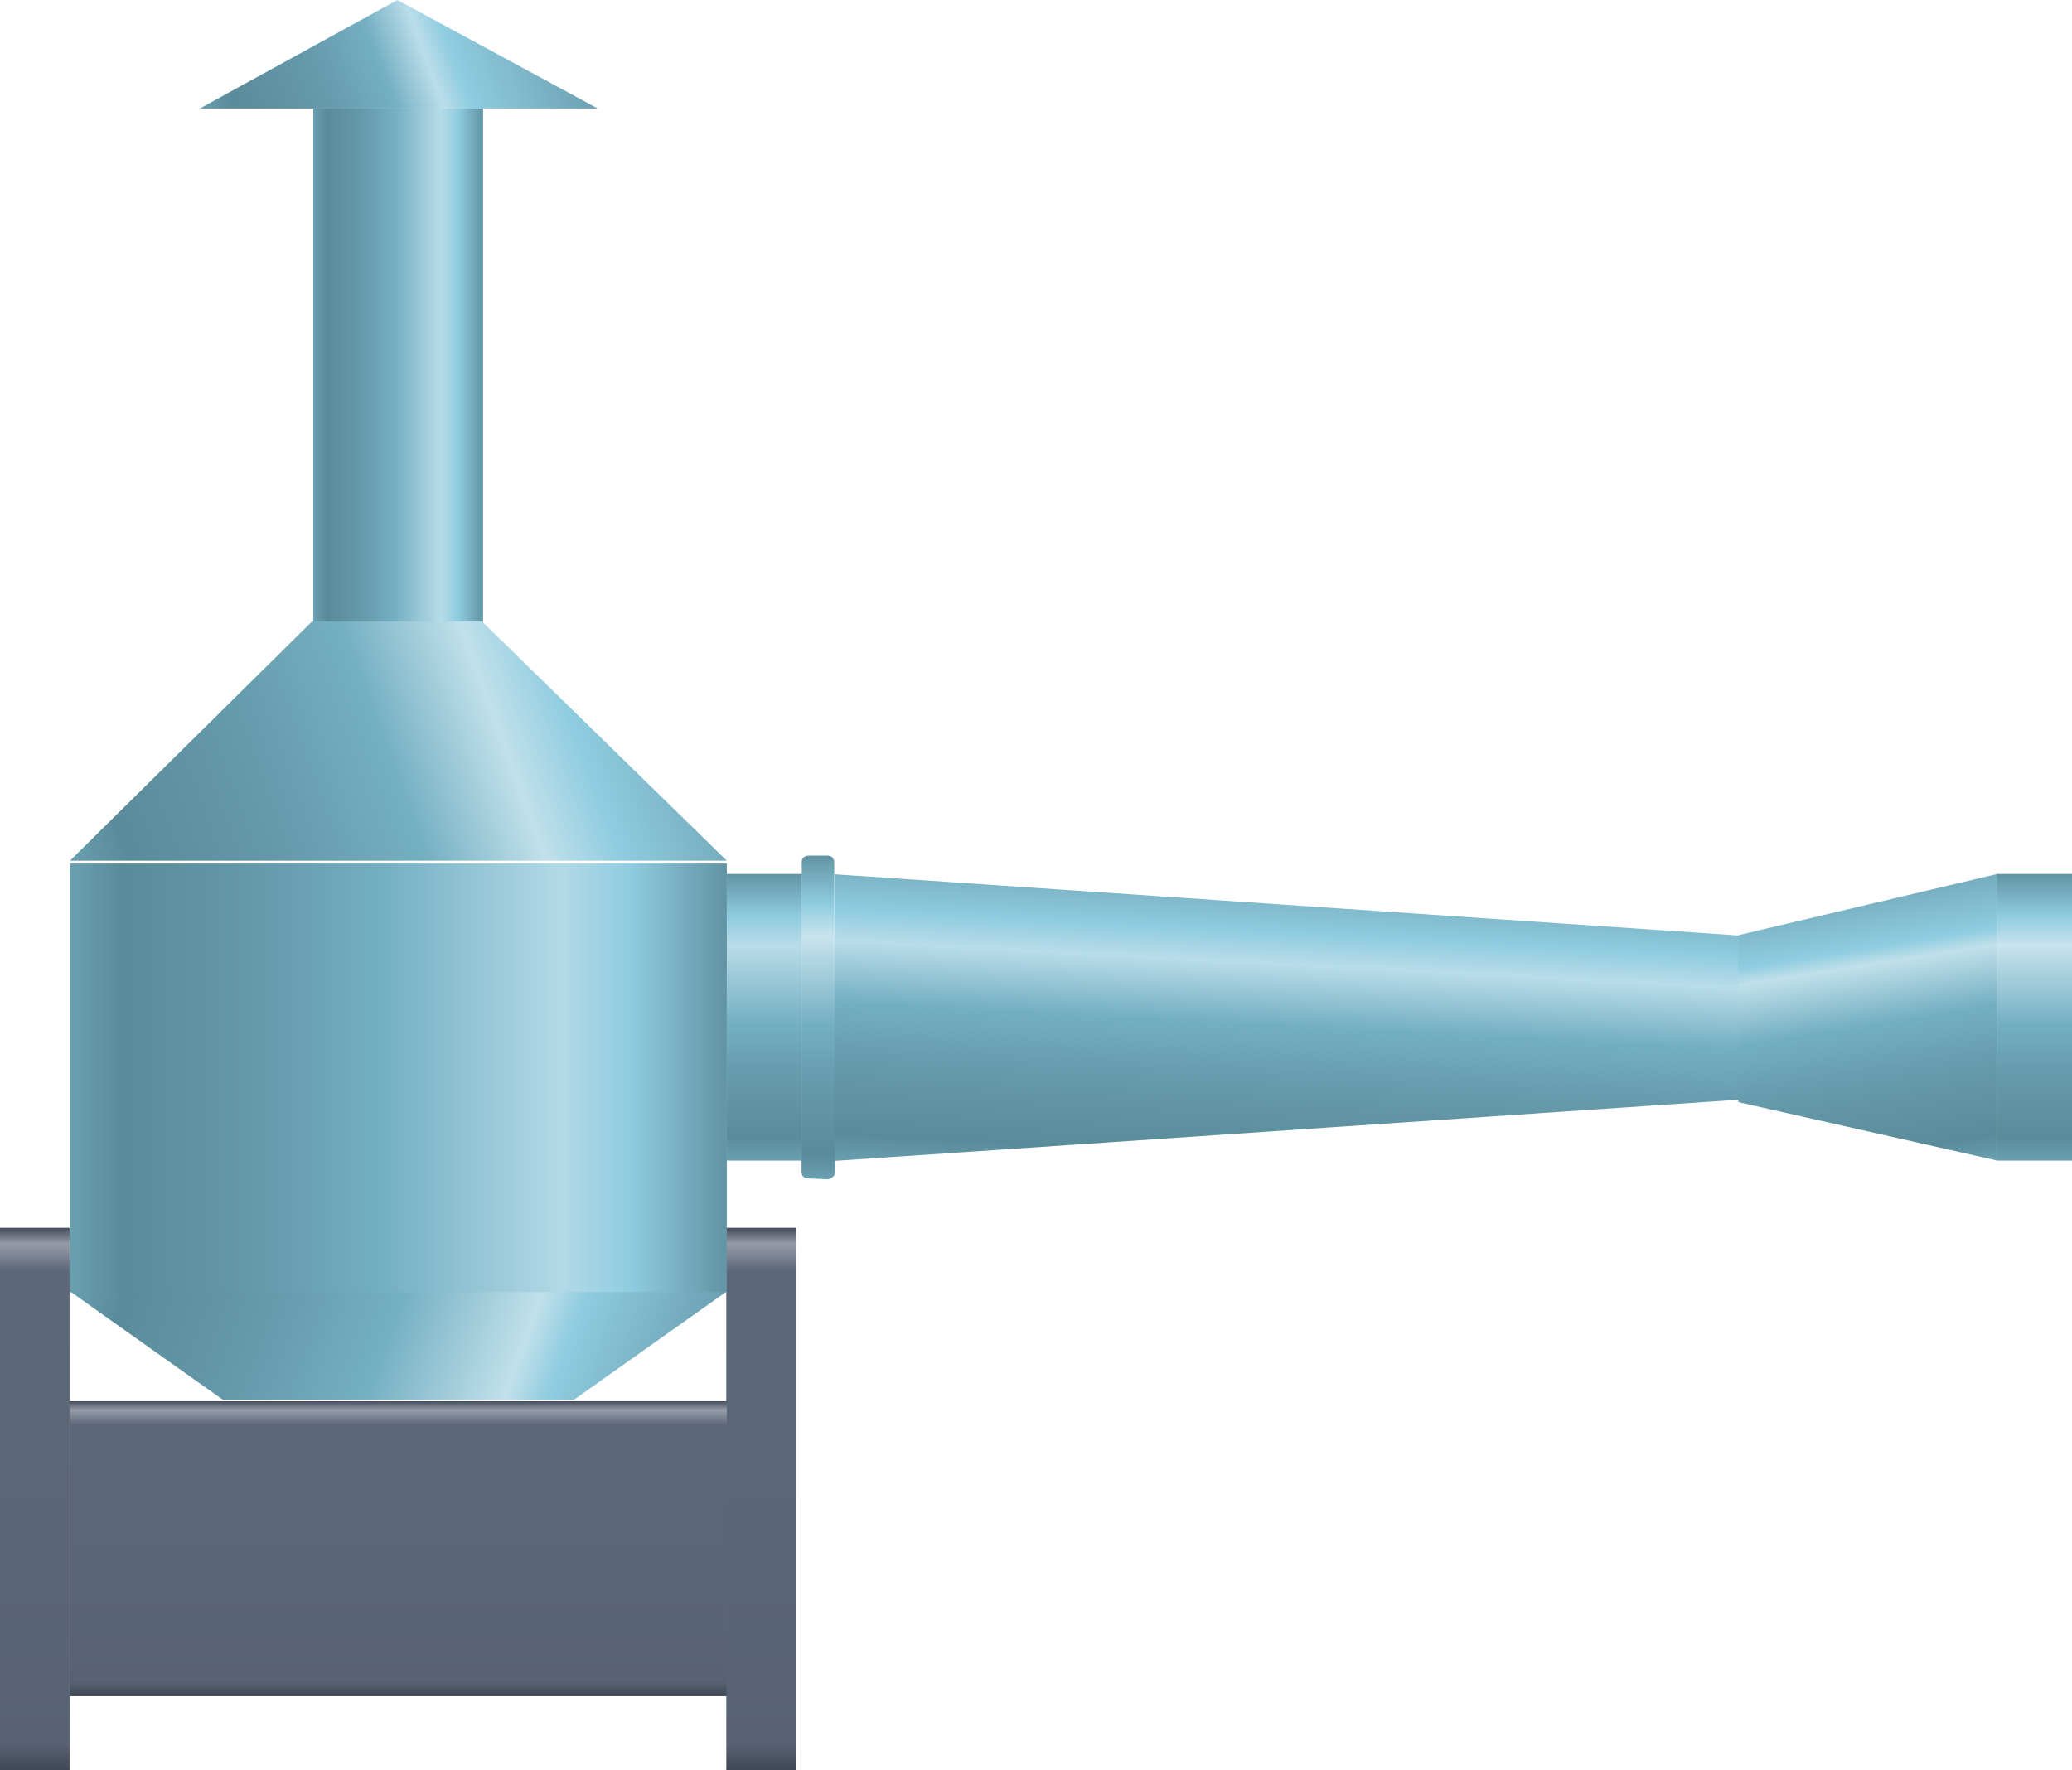 <?xml version="1.0" encoding="utf-8"?>
<!-- Generator: Adobe Illustrator 16.0.0, SVG Export Plug-In . SVG Version: 6.00 Build 0)  -->
<!DOCTYPE svg PUBLIC "-//W3C//DTD SVG 1.1//EN" "http://www.w3.org/Graphics/SVG/1.1/DTD/svg11.dtd">
<svg preserveAspectRatio="none"   version="1.1" id="图层_1" xmlns="http://www.w3.org/2000/svg" xmlns:xlink="http://www.w3.org/1999/xlink" x="0px" y="0px"
	 width="558.375px" height="477.179px" viewBox="4.34 44.785 558.375 477.179" enable-background="new 4.34 44.785 558.375 477.179"
	 xml:space="preserve">
<g id="surface161">
	
		<linearGradient id="SVGID_1_" gradientUnits="userSpaceOnUse" x1="214.725" y1="201.304" x2="214.725" y2="6.304" gradientTransform="matrix(0.75 0 0 -0.75 -147.329 526.692)">
		<stop  offset="0" style="stop-color:#454D5C"/>
		<stop  offset="0.03" style="stop-color:#969BA7"/>
		<stop  offset="0.08" style="stop-color:#5C677A"/>
		<stop  offset="0.64" style="stop-color:#5B6578"/>
		<stop  offset="0.95" style="stop-color:#596275"/>
		<stop  offset="1" style="stop-color:#404755"/>
	</linearGradient>
	<path fill="url(#SVGID_1_)" d="M4.34,375.714h18.75v146.25H4.34V375.714z"/>
	
		<linearGradient id="SVGID_2_" gradientUnits="userSpaceOnUse" x1="214.727" y1="201.304" x2="214.727" y2="6.304" gradientTransform="matrix(0.75 0 0 -0.75 48.396 526.692)">
		<stop  offset="0" style="stop-color:#454D5C"/>
		<stop  offset="0.03" style="stop-color:#969BA7"/>
		<stop  offset="0.08" style="stop-color:#5C677A"/>
		<stop  offset="0.64" style="stop-color:#5B6578"/>
		<stop  offset="0.95" style="stop-color:#596275"/>
		<stop  offset="1" style="stop-color:#404755"/>
	</linearGradient>
	<path fill="url(#SVGID_2_)" d="M200.066,375.714h18.75v146.25h-18.75V375.714z"/>
	
		<linearGradient id="SVGID_3_" gradientUnits="userSpaceOnUse" x1="320.228" y1="201.306" x2="320.228" y2="95.306" gradientTransform="matrix(0.75 0 0 -0.75 -128.464 573.44)">
		<stop  offset="0" style="stop-color:#454D5C"/>
		<stop  offset="0.03" style="stop-color:#969BA7"/>
		<stop  offset="0.08" style="stop-color:#5C677A"/>
		<stop  offset="0.64" style="stop-color:#5B6578"/>
		<stop  offset="0.95" style="stop-color:#596275"/>
		<stop  offset="1" style="stop-color:#404755"/>
	</linearGradient>
	<path fill="url(#SVGID_3_)" d="M23.207,422.46h177v79.5h-177V422.46z"/>
	
		<linearGradient id="SVGID_4_" gradientUnits="userSpaceOnUse" x1="433.908" y1="150.44" x2="212.98" y2="230.851" gradientTransform="matrix(0.75 0 0 -0.75 -128.464 543.831)">
		<stop  offset="0" style="stop-color:#6194A4"/>
		<stop  offset="0.26" style="stop-color:#90CDE0"/>
		<stop  offset="0.32" style="stop-color:#C1E0EB"/>
		<stop  offset="0.52" style="stop-color:#74B0C2"/>
		<stop  offset="0.69" style="stop-color:#669CAD"/>
		<stop  offset="0.8" style="stop-color:#6093A3"/>
		<stop  offset="0.92" style="stop-color:#5A8B9A"/>
		<stop  offset="1" style="stop-color:#69A0B1"/>
	</linearGradient>
	<path fill="url(#SVGID_4_)" d="M23.207,392.851h177l-41.25,29.25h-94.5L23.207,392.851z"/>
	
		<linearGradient id="SVGID_5_" gradientUnits="userSpaceOnUse" x1="263.226" y1="108.805" x2="202.226" y2="108.805" gradientTransform="matrix(0.75 0 0 -0.75 -62.888 225.014)">
		<stop  offset="0" style="stop-color:#6194A4"/>
		<stop  offset="0.15" style="stop-color:#90CDE0"/>
		<stop  offset="0.25" style="stop-color:#B6DBE8"/>
		<stop  offset="0.52" style="stop-color:#74B0C2"/>
		<stop  offset="0.69" style="stop-color:#669CAD"/>
		<stop  offset="0.8" style="stop-color:#6093A3"/>
		<stop  offset="0.92" style="stop-color:#5A8B9A"/>
		<stop  offset="1" style="stop-color:#69A0B1"/>
	</linearGradient>
	<path fill="url(#SVGID_5_)" d="M88.781,74.035h45.75v138.75h-45.75V74.035z"/>
	
		<linearGradient id="SVGID_6_" gradientUnits="userSpaceOnUse" x1="438.227" y1="124.305" x2="202.227" y2="124.305" gradientTransform="matrix(0.75 0 0 -0.75 -128.464 428.522)">
		<stop  offset="0" style="stop-color:#6194A4"/>
		<stop  offset="0.15" style="stop-color:#90CDE0"/>
		<stop  offset="0.25" style="stop-color:#B2D9E7"/>
		<stop  offset="0.52" style="stop-color:#74B0C2"/>
		<stop  offset="0.69" style="stop-color:#669CAD"/>
		<stop  offset="0.8" style="stop-color:#6093A3"/>
		<stop  offset="0.92" style="stop-color:#5A8B9A"/>
		<stop  offset="1" style="stop-color:#69A0B1"/>
	</linearGradient>
	<path fill="url(#SVGID_6_)" d="M23.207,277.543h177v115.5h-177V277.543z"/>
	
		<linearGradient id="SVGID_7_" gradientUnits="userSpaceOnUse" x1="443.332" y1="494.653" x2="207.298" y2="580.562" gradientTransform="matrix(0.75 0 0 0.75 -128.464 -148.205)">
		<stop  offset="0" style="stop-color:#6194A4"/>
		<stop  offset="0.26" style="stop-color:#90CDE0"/>
		<stop  offset="0.36" style="stop-color:#C1E0EB"/>
		<stop  offset="0.52" style="stop-color:#74B0C2"/>
		<stop  offset="0.69" style="stop-color:#669CAD"/>
		<stop  offset="0.8" style="stop-color:#6093A3"/>
		<stop  offset="0.92" style="stop-color:#5A8B9A"/>
		<stop  offset="1" style="stop-color:#69A0B1"/>
	</linearGradient>
	<path fill="url(#SVGID_7_)" d="M23.207,276.766h177l-66-64.5h-45.75L23.207,276.766z"/>
	
		<linearGradient id="SVGID_8_" gradientUnits="userSpaceOnUse" x1="347.281" y1="533.273" x2="208.474" y2="583.794" gradientTransform="matrix(0.75 0 0 0.75 -93.485 -350.934)">
		<stop  offset="0" style="stop-color:#6194A4"/>
		<stop  offset="0.38" style="stop-color:#90CDE0"/>
		<stop  offset="0.44" style="stop-color:#BBDDEA"/>
		<stop  offset="0.55" style="stop-color:#74B0C2"/>
		<stop  offset="0.69" style="stop-color:#669CAD"/>
		<stop  offset="0.8" style="stop-color:#6093A3"/>
		<stop  offset="0.92" style="stop-color:#5A8B9A"/>
		<stop  offset="1" style="stop-color:#69A0B1"/>
	</linearGradient>
	<path fill="url(#SVGID_8_)" d="M165.434,74.035l-54-29.25l-53.25,29.25H165.434z"/>
	
		<linearGradient id="SVGID_9_" gradientUnits="userSpaceOnUse" x1="215.727" y1="201.305" x2="215.727" y2="98.306" gradientTransform="matrix(0.75 0 0 -0.75 48.552 431.326)">
		<stop  offset="0" style="stop-color:#6194A4"/>
		<stop  offset="0.15" style="stop-color:#90CDE0"/>
		<stop  offset="0.25" style="stop-color:#B9DCE9"/>
		<stop  offset="0.52" style="stop-color:#74B0C2"/>
		<stop  offset="0.69" style="stop-color:#669CAD"/>
		<stop  offset="0.8" style="stop-color:#6093A3"/>
		<stop  offset="0.92" style="stop-color:#5A8B9A"/>
		<stop  offset="1" style="stop-color:#69A0B1"/>
	</linearGradient>
	<path fill="url(#SVGID_9_)" d="M200.223,280.348h20.25v77.25h-20.25V280.348z"/>
	
		<linearGradient id="SVGID_10_" gradientUnits="userSpaceOnUse" x1="208.184" y1="201.303" x2="208.184" y2="85.007" gradientTransform="matrix(0.75 0 0 -0.75 68.735 426.38)">
		<stop  offset="0" style="stop-color:#6194A4"/>
		<stop  offset="0.15" style="stop-color:#90CDE0"/>
		<stop  offset="0.25" style="stop-color:#C8E3EE"/>
		<stop  offset="0.52" style="stop-color:#74B0C2"/>
		<stop  offset="0.69" style="stop-color:#669CAD"/>
		<stop  offset="0.8" style="stop-color:#6093A3"/>
		<stop  offset="0.92" style="stop-color:#5A8B9A"/>
		<stop  offset="1" style="stop-color:#69A0B1"/>
	</linearGradient>
	<path fill="url(#SVGID_10_)" d="M221.902,275.402h5.25c1.5,0,1.996,0.797,1.996,1.832l0.254,83.667c0,0.75-1.098,1.723-2.141,1.723
		l-5.359-0.223c-0.75,0-1.559-0.613-1.559-1.648l0.059-83.851c0-0.75,0.789-1.5,1.828-1.5H221.902z"/>
	
		<linearGradient id="SVGID_11_" gradientUnits="userSpaceOnUse" x1="367.286" y1="209.685" x2="361.012" y2="89.981" gradientTransform="matrix(0.75 0 0 -0.75 77.578 431.412)">
		<stop  offset="0" style="stop-color:#6194A4"/>
		<stop  offset="0.25" style="stop-color:#90CDE0"/>
		<stop  offset="0.34" style="stop-color:#B9DCE9"/>
		<stop  offset="0.52" style="stop-color:#74B0C2"/>
		<stop  offset="0.69" style="stop-color:#669CAD"/>
		<stop  offset="0.8" style="stop-color:#6093A3"/>
		<stop  offset="0.92" style="stop-color:#5A8B9A"/>
		<stop  offset="1" style="stop-color:#69A0B1"/>
	</linearGradient>
	<path fill="url(#SVGID_11_)" d="M229.246,280.434l243.75,16.5v44.25l-243.75,16.5V280.434z"/>
	
		<linearGradient id="SVGID_12_" gradientUnits="userSpaceOnUse" x1="241.253" y1="207.484" x2="259.443" y2="92.638" gradientTransform="matrix(0.75 0 0 -0.75 321.152 431.326)">
		<stop  offset="0" style="stop-color:#6194A4"/>
		<stop  offset="0.29" style="stop-color:#90CDE0"/>
		<stop  offset="0.34" style="stop-color:#C1E0EB"/>
		<stop  offset="0.52" style="stop-color:#74B0C2"/>
		<stop  offset="0.69" style="stop-color:#669CAD"/>
		<stop  offset="0.8" style="stop-color:#6093A3"/>
		<stop  offset="0.92" style="stop-color:#5A8B9A"/>
		<stop  offset="1" style="stop-color:#69A0B1"/>
	</linearGradient>
	<path fill="url(#SVGID_12_)" d="M472.82,296.847l69.75-16.5v77.25l-69.75-15.75V296.847z"/>
	
		<linearGradient id="SVGID_13_" gradientUnits="userSpaceOnUse" x1="215.724" y1="201.306" x2="215.724" y2="98.307" gradientTransform="matrix(0.75 0 0 -0.75 390.797 431.326)">
		<stop  offset="0" style="stop-color:#6194A4"/>
		<stop  offset="0.15" style="stop-color:#90CDE0"/>
		<stop  offset="0.25" style="stop-color:#C8E3EE"/>
		<stop  offset="0.52" style="stop-color:#74B0C2"/>
		<stop  offset="0.69" style="stop-color:#669CAD"/>
		<stop  offset="0.8" style="stop-color:#6093A3"/>
		<stop  offset="0.92" style="stop-color:#5A8B9A"/>
		<stop  offset="1" style="stop-color:#69A0B1"/>
	</linearGradient>
	<path fill="url(#SVGID_13_)" d="M542.464,280.348h20.25v77.25h-20.25V280.348z"/>
</g>
</svg>
